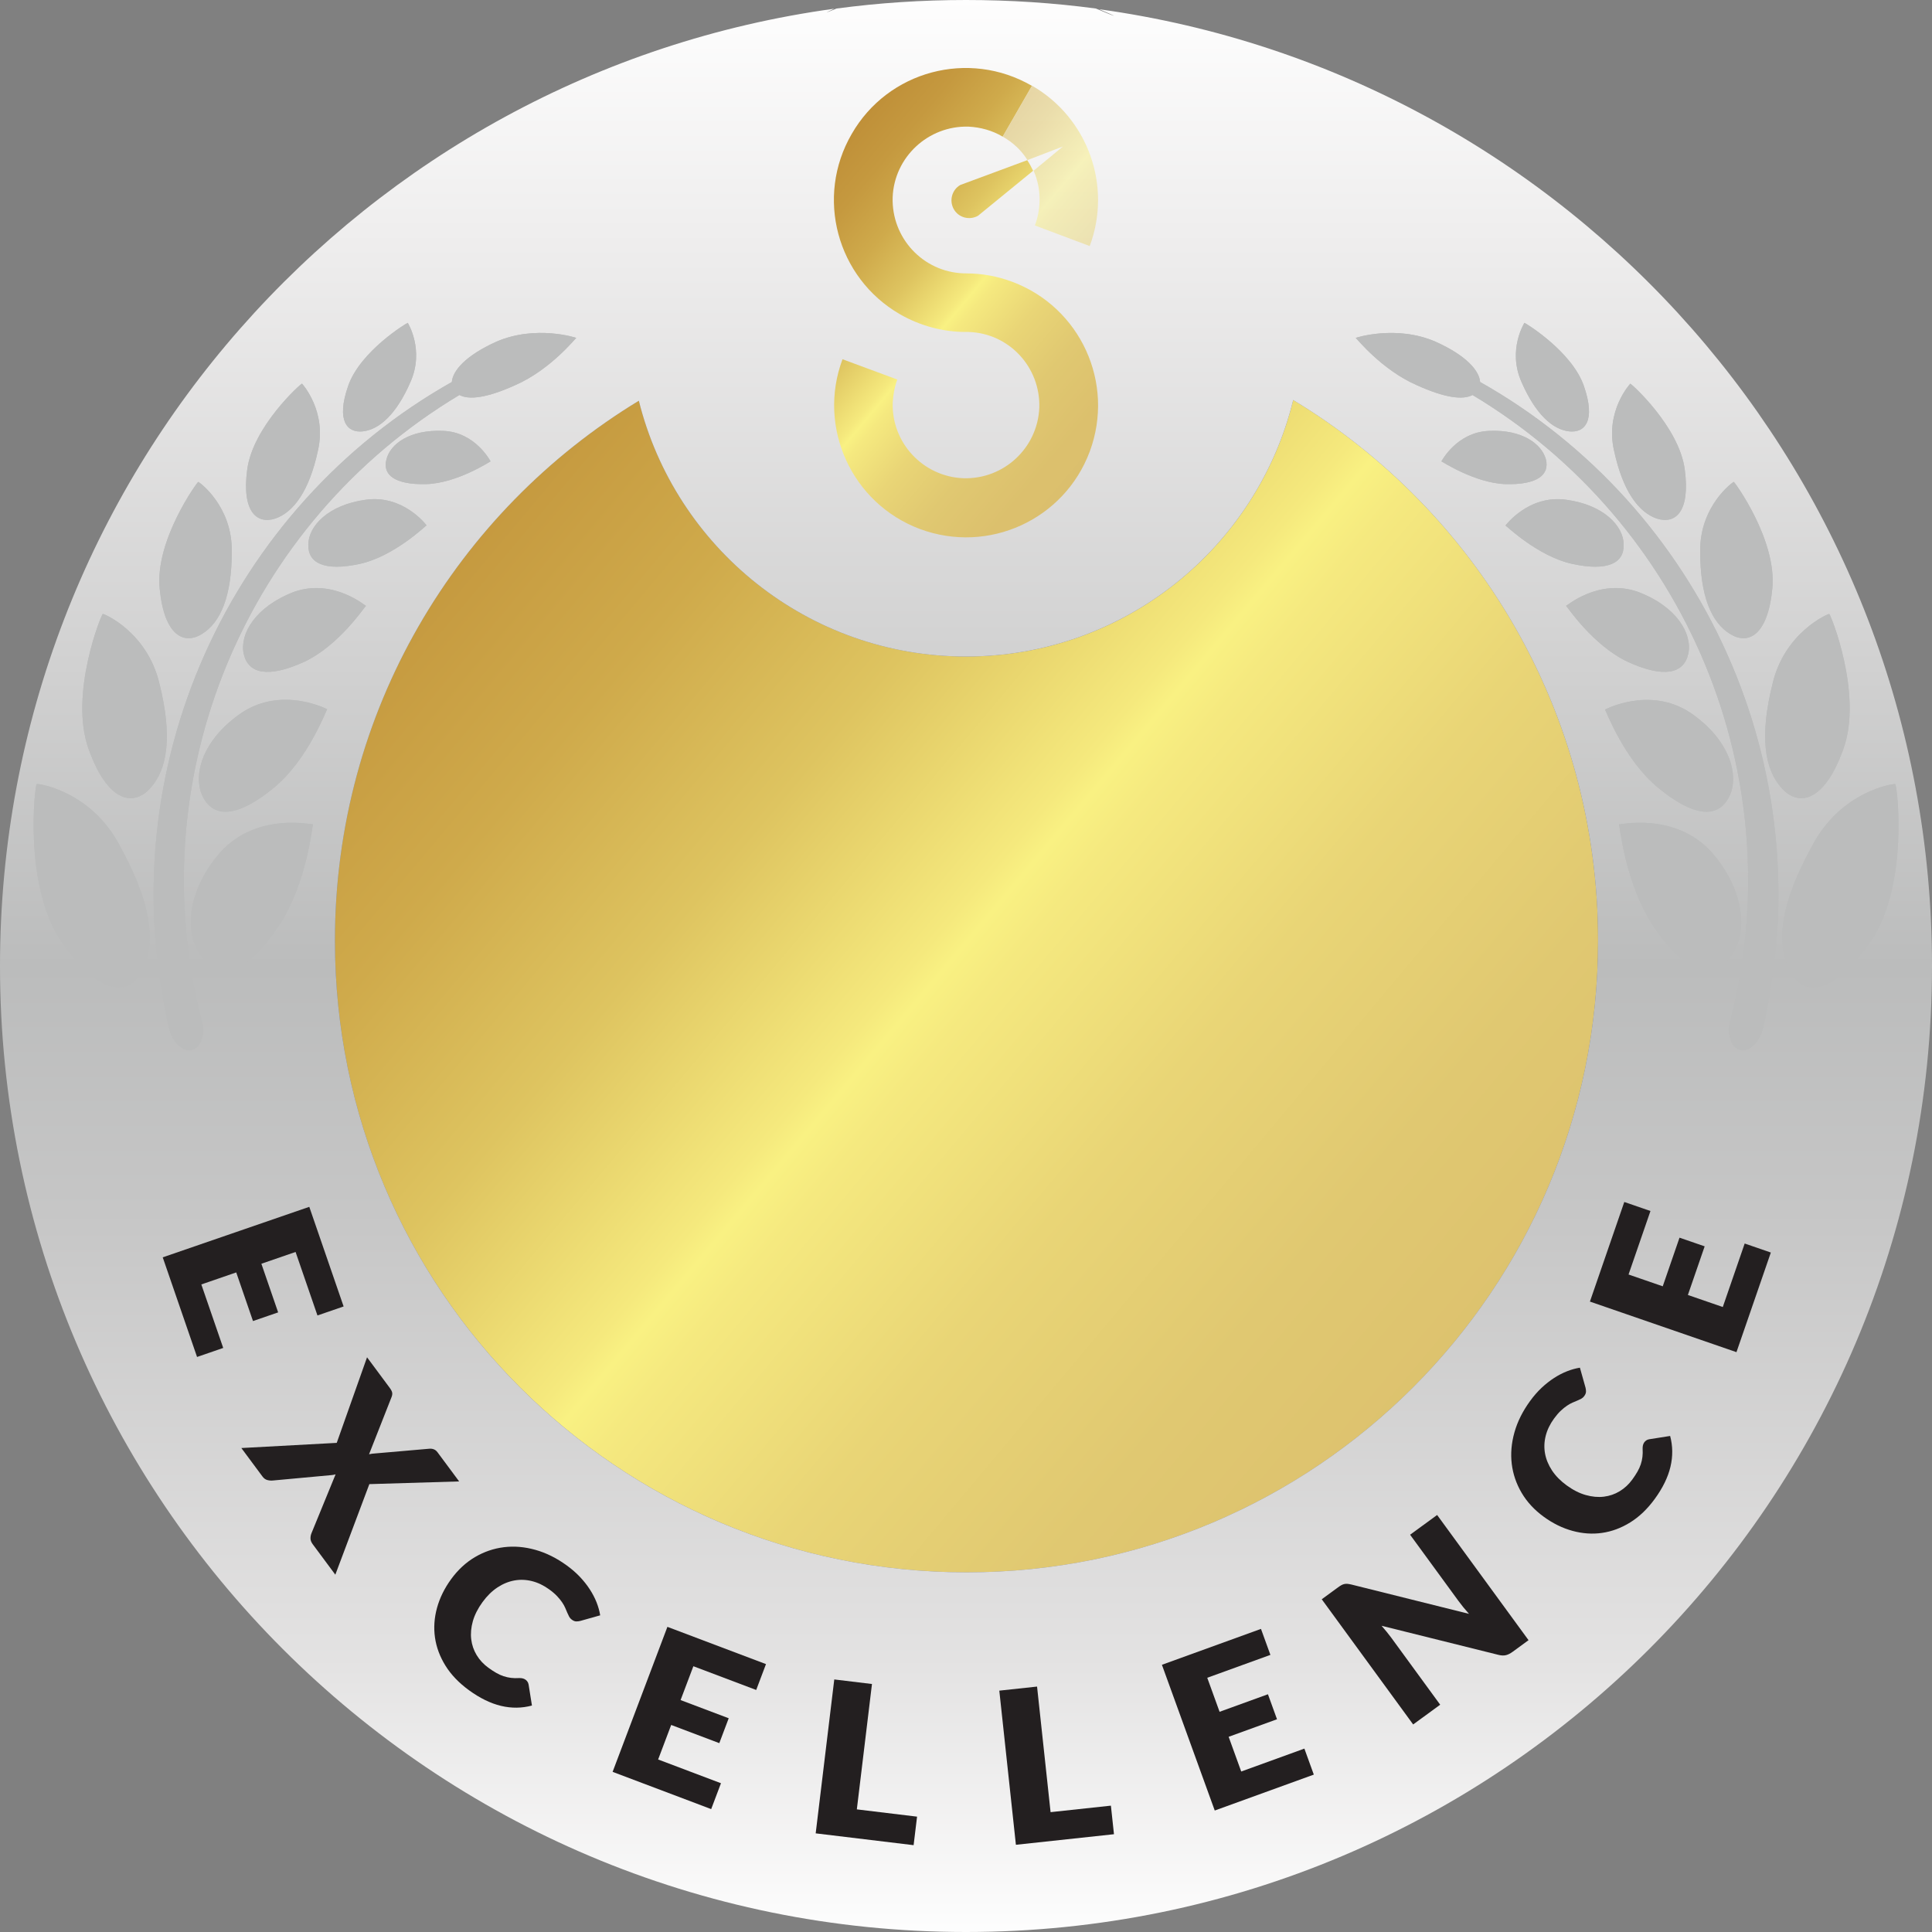 <?xml version="1.0" encoding="utf-8"?>
<!-- Generator: Adobe Illustrator 16.0.0, SVG Export Plug-In . SVG Version: 6.00 Build 0)  -->
<!DOCTYPE svg PUBLIC "-//W3C//DTD SVG 1.1//EN" "http://www.w3.org/Graphics/SVG/1.1/DTD/svg11.dtd">
<svg version="1.1" id="Calque_1" xmlns="http://www.w3.org/2000/svg" xmlns:xlink="http://www.w3.org/1999/xlink" x="0px" y="0px"
	 width="256px" height="256px" viewBox="0 0 256 256" enable-background="new 0 0 256 256" xml:space="preserve">
<rect x="0" y="0" width="256" height="256" fill="#808080" stroke="none"/>
<g>
	<g>
		
			<linearGradient id="SVGID_1_" gradientUnits="userSpaceOnUse" x1="66.206" y1="54.185" x2="277.55" y2="-123.153" gradientTransform="matrix(1 0 0 -1 -41.6 92.01)">
			<stop  offset="0" style="stop-color:#BD8C36"/>
			<stop  offset="0.087" style="stop-color:#BF8F38"/>
			<stop  offset="0.181" style="stop-color:#C5993F"/>
			<stop  offset="0.278" style="stop-color:#CFAA4B"/>
			<stop  offset="0.377" style="stop-color:#DEC460"/>
			<stop  offset="0.477" style="stop-color:#F5E97D"/>
			<stop  offset="0.49" style="stop-color:#F9F182"/>
			<stop  offset="0.512" style="stop-color:#F5E97F"/>
			<stop  offset="0.607" style="stop-color:#E9D576"/>
			<stop  offset="0.712" style="stop-color:#E0C871"/>
			<stop  offset="0.831" style="stop-color:#DCC06D"/>
			<stop  offset="1" style="stop-color:#DABE6C"/>
		</linearGradient>
		<path fill="url(#SVGID_1_)" d="M128.088,208.344c46.193,0,83.668-37.475,83.668-83.706c0-30.375-16.162-56.981-40.398-71.631
			c-4.764,19.5-22.375,33.987-43.356,33.987c-20.969,0-38.519-14.462-43.35-33.894c-24.144,14.656-40.269,41.188-40.269,71.538
			C44.381,170.869,81.856,208.344,128.088,208.344z"/>
		<g>
			<g>
				
					<linearGradient id="SVGID_2_" gradientUnits="userSpaceOnUse" x1="169.601" y1="-166.277" x2="169.601" y2="94.294" gradientTransform="matrix(1 0 0 -1 -41.6 92.01)">
					<stop  offset="0" style="stop-color:#FFFFFF"/>
					<stop  offset="0.148" style="stop-color:#E3E2E2"/>
					<stop  offset="0.375" style="stop-color:#C6C6C6"/>
					<stop  offset="0.5" style="stop-color:#BBBCBC"/>
					<stop  offset="0.646" style="stop-color:#D0D0D0"/>
					<stop  offset="0.874" style="stop-color:#EFEEEE"/>
					<stop  offset="1" style="stop-color:#FFFFFF"/>
				</linearGradient>
				<path fill="url(#SVGID_2_)" d="M0,128c0,70.712,57.281,128,128,128c70.712,0,128-57.288,128-128
					C256,63.275,208,9.837,145.656,1.225c2.806,1.187,2.476,1.15-0.443-0.094C139.594,0.381,133.844,0,128,0
					c-5.844,0-11.538,0.381-17.156,1.131c-1.575,0.637-1.737,0.712-0.313,0.025C48.119,9.712,0,63.231,0,128z M84.65,53.1
					c4.832,19.431,22.381,33.894,43.35,33.894c20.98,0,38.594-14.488,43.355-33.987c24.237,14.65,40.399,41.256,40.399,71.631
					c0,46.231-37.476,83.706-83.668,83.706c-46.231,0-83.707-37.475-83.707-83.706C44.381,94.288,60.506,67.756,84.65,53.1z"/>
			</g>
		</g>
		<path fill="none" d="M18.333,140.613c0,57.367,49.092,103.865,109.662,103.865c60.563,0,109.661-46.498,109.661-103.865"/>
		<g enable-background="new    ">
			<path fill="#231F20" d="M45.531,173.112l-3.466,1.194l-2.9-8.415l-4.531,1.562l2.221,6.445l-3.332,1.148l-2.221-6.445
				l-4.625,1.594l2.9,8.414l-3.466,1.195l-4.549-13.201l19.42-6.691L45.531,173.112z"/>
		</g>
		<g enable-background="new    ">
			<path fill="#231F20" d="M44.619,191.187l4.016-11.339l2.998,4.04c0.195,0.264,0.306,0.48,0.334,0.651
				c0.027,0.171,0.001,0.361-0.079,0.568l-2.987,7.591c0.128-0.033,0.256-0.058,0.385-0.072c0.129-0.016,0.267-0.028,0.412-0.038
				l7.19-0.625c0.464-0.036,0.824,0.117,1.078,0.46l2.874,3.873l-11.899,0.358l-4.509,11.999l-2.998-4.04
				c-0.194-0.263-0.292-0.521-0.293-0.774c0-0.252,0.047-0.488,0.142-0.707l3.185-7.774c-0.214,0.059-0.41,0.094-0.59,0.104
				l-7.756,0.715c-0.229,0.021-0.466-0.002-0.708-0.068s-0.453-0.22-0.63-0.459l-2.803-3.778L44.619,191.187z"/>
		</g>
		<g enable-background="new    ">
			<path fill="#231F20" d="M69.644,222.573c0.096,0.069,0.18,0.157,0.251,0.262c0.071,0.104,0.121,0.23,0.148,0.378l0.442,2.781
				c-1.343,0.359-2.707,0.375-4.094,0.045c-1.386-0.33-2.805-1.023-4.257-2.08c-1.332-0.971-2.368-2.054-3.11-3.251
				s-1.204-2.441-1.388-3.732c-0.184-1.29-0.094-2.597,0.269-3.921c0.363-1.322,0.986-2.592,1.872-3.808
				c0.902-1.238,1.955-2.213,3.16-2.923c1.205-0.709,2.483-1.146,3.839-1.311c1.354-0.166,2.743-0.049,4.171,0.352
				c1.427,0.4,2.818,1.094,4.174,2.081c0.657,0.479,1.237,0.985,1.739,1.52c0.501,0.533,0.934,1.081,1.298,1.644
				c0.364,0.562,0.66,1.132,0.89,1.711c0.228,0.579,0.388,1.152,0.479,1.719l-2.642,0.744c-0.166,0.042-0.341,0.063-0.524,0.063
				s-0.384-0.078-0.6-0.236c-0.145-0.105-0.259-0.234-0.344-0.39c-0.083-0.153-0.166-0.327-0.247-0.521
				c-0.081-0.192-0.171-0.402-0.268-0.631c-0.098-0.229-0.233-0.473-0.406-0.731c-0.173-0.26-0.396-0.536-0.668-0.827
				c-0.272-0.291-0.621-0.592-1.047-0.901c-0.738-0.538-1.501-0.904-2.291-1.102c-0.79-0.198-1.571-0.226-2.342-0.085
				c-0.772,0.143-1.519,0.449-2.239,0.925c-0.72,0.476-1.376,1.12-1.968,1.933c-0.62,0.851-1.048,1.695-1.286,2.534
				c-0.236,0.839-0.309,1.639-0.217,2.397c0.093,0.759,0.333,1.46,0.723,2.104c0.39,0.645,0.906,1.2,1.548,1.668
				c0.368,0.269,0.717,0.497,1.047,0.685s0.656,0.336,0.977,0.441c0.321,0.105,0.649,0.179,0.982,0.219
				c0.334,0.039,0.693,0.048,1.077,0.025c0.152-0.006,0.302,0.008,0.45,0.039C69.389,222.426,69.523,222.486,69.644,222.573z"/>
		</g>
		<g enable-background="new    ">
			<path fill="#231F20" d="M101.497,220.502l-1.296,3.428l-8.326-3.146l-1.694,4.484l6.377,2.41l-1.246,3.297l-6.377-2.41
				l-1.729,4.576l8.326,3.146l-1.296,3.429l-13.062-4.936l7.261-19.213L101.497,220.502z"/>
		</g>
		<g enable-background="new    ">
			<path fill="#231F20" d="M113.535,239.751l7.98,0.964l-0.457,3.779l-12.976-1.566l2.463-20.393l4.995,0.603L113.535,239.751z"/>
		</g>
		<g enable-background="new    ">
			<path fill="#231F20" d="M139.207,240.119l7.992-0.861l0.408,3.785l-12.995,1.4l-2.199-20.424l5.002-0.539L139.207,240.119z"/>
		</g>
		<g enable-background="new    ">
			<path fill="#231F20" d="M167.086,215.836l1.249,3.445l-8.368,3.033l1.634,4.508l6.408-2.324l1.201,3.313l-6.408,2.324l1.667,4.6
				l8.368-3.035l1.249,3.445l-13.126,4.76l-7.001-19.31L167.086,215.836z"/>
		</g>
		<g enable-background="new    ">
			<path fill="#231F20" d="M177.738,210.043c0.131-0.072,0.261-0.123,0.387-0.15c0.127-0.029,0.262-0.038,0.405-0.026
				s0.319,0.041,0.524,0.088l15.594,3.888c-0.264-0.295-0.514-0.588-0.75-0.875c-0.234-0.289-0.449-0.564-0.643-0.832l-6.41-8.777
				l3.582-2.615l12.113,16.588l-2.115,1.545c-0.313,0.229-0.609,0.376-0.893,0.443c-0.283,0.066-0.613,0.053-0.99-0.045
				l-15.477-3.852c0.235,0.271,0.462,0.539,0.68,0.805c0.219,0.266,0.418,0.52,0.594,0.762l6.494,8.893l-3.582,2.616l-12.113-16.589
				l2.139-1.563C177.453,210.217,177.607,210.115,177.738,210.043z"/>
		</g>
		<g enable-background="new    ">
			<path fill="#231F20" d="M217.878,191.11c0.07-0.097,0.157-0.18,0.261-0.251c0.105-0.071,0.231-0.121,0.379-0.148l2.783-0.439
				c0.357,1.342,0.371,2.706,0.041,4.092c-0.33,1.387-1.023,2.807-2.082,4.258c-0.971,1.33-2.055,2.367-3.252,3.108
				c-1.197,0.742-2.441,1.204-3.732,1.387c-1.291,0.184-2.598,0.093-3.921-0.271c-1.323-0.362-2.592-0.986-3.808-1.873
				c-1.238-0.902-2.211-1.955-2.921-3.16s-1.146-2.484-1.311-3.838c-0.165-1.354-0.046-2.745,0.354-4.172
				c0.4-1.428,1.096-2.818,2.084-4.174c0.479-0.657,0.984-1.236,1.518-1.738c0.535-0.5,1.083-0.934,1.646-1.297
				c0.561-0.364,1.131-0.66,1.711-0.889c0.579-0.229,1.152-0.389,1.718-0.479l0.743,2.642c0.043,0.166,0.064,0.341,0.063,0.525
				c-0.001,0.184-0.079,0.383-0.237,0.6c-0.105,0.145-0.235,0.26-0.389,0.344c-0.154,0.084-0.328,0.166-0.521,0.246
				c-0.191,0.081-0.403,0.17-0.631,0.268c-0.229,0.098-0.473,0.233-0.732,0.406c-0.259,0.173-0.535,0.396-0.827,0.668
				s-0.591,0.621-0.901,1.046c-0.537,0.738-0.906,1.501-1.103,2.291c-0.198,0.79-0.227,1.569-0.086,2.342
				c0.142,0.772,0.45,1.519,0.923,2.239c0.476,0.721,1.12,1.377,1.933,1.97c0.851,0.62,1.695,1.049,2.534,1.286
				c0.84,0.236,1.639,0.31,2.397,0.219c0.759-0.092,1.46-0.332,2.104-0.723c0.645-0.39,1.201-0.904,1.669-1.547
				c0.269-0.368,0.497-0.718,0.686-1.047c0.187-0.33,0.335-0.656,0.442-0.978c0.105-0.321,0.178-0.648,0.218-0.982
				c0.04-0.333,0.048-0.692,0.025-1.077c-0.005-0.151,0.009-0.301,0.04-0.449C217.73,191.365,217.791,191.23,217.878,191.11z"/>
		</g>
		<g enable-background="new    ">
			<path fill="#231F20" d="M215.227,159.269l3.467,1.195l-2.904,8.415l4.531,1.563l2.223-6.444l3.332,1.149l-2.223,6.444
				l4.625,1.596l2.902-8.414l3.465,1.195l-4.555,13.199l-19.417-6.701L215.227,159.269z"/>
		</g>
		<g>
			<g>
				<g>
					<path id="SVGID_3_" fill="#BBBCBC" d="M29.131,113c-4.85,5.663-4.613,11.587-2.043,14.219c2.568,2.781,6.006,1.281,9.818-4.475
						c3.813-5.706,4.462-13.462,4.575-13.519C41.506,109.344,34.031,107.494,29.131,113L29.131,113z"/>
				</g>
				<g>
					<defs>
						<path id="SVGID_4_" d="M29.131,113c-4.85,5.663-4.613,11.587-2.043,14.219c2.568,2.781,6.006,1.281,9.818-4.475
							c3.813-5.706,4.462-13.462,4.575-13.519C41.506,109.344,34.031,107.494,29.131,113L29.131,113z"/>
					</defs>
					<clipPath id="SVGID_6_">
						<use xlink:href="#SVGID_4_"  overflow="visible"/>
					</clipPath>
					<path clip-path="url(#SVGID_6_)" fill="#BBBCBC" d="M32.606,141.594l-30.875-7.132c0,0-1.975-37.812,9.375-59.443
						C17.488,62.869,46.75,41.5,46.75,41.5l33.781-0.1c0,0-23.813,38.356-28.288,47.631
						C45.356,103.375,32.606,141.594,32.606,141.594z"/>
				</g>
			</g>
			<g>
				<g>
					<path id="SVGID_5_" fill="#BBBCBC" d="M43.356,93.981c0,0-5.875-3.088-11.262,0.412c-5.369,3.625-6.612,8.45-5.2,11.213
						c1.481,2.9,4.713,2.637,9.375-1.206C40.869,100.631,43.244,94.006,43.356,93.981L43.356,93.981z"/>
				</g>
				<g>
					<defs>
						<path id="SVGID_8_" d="M43.356,93.981c0,0-5.875-3.088-11.262,0.412c-5.369,3.625-6.612,8.45-5.2,11.213
							c1.481,2.9,4.713,2.637,9.375-1.206C40.869,100.631,43.244,94.006,43.356,93.981L43.356,93.981z"/>
					</defs>
					<clipPath id="SVGID_10_">
						<use xlink:href="#SVGID_8_"  overflow="visible"/>
					</clipPath>
					<path clip-path="url(#SVGID_10_)" fill="#BBBCBC" d="M32.606,141.594l-30.875-7.132c0,0-1.975-37.812,9.375-59.443
						C17.488,62.869,46.75,41.5,46.75,41.5l33.781-0.1c0,0-23.813,38.356-28.288,47.631
						C45.356,103.375,32.606,141.594,32.606,141.594z"/>
				</g>
			</g>
			<g>
				<g>
					<path id="SVGID_7_" fill="#BBBCBC" d="M40.269,87.719c4.7-2.188,8.125-7.438,8.226-7.443c-0.006,0.093-4.263-3.669-9.488-1.869
						c-5.169,1.962-7.25,5.575-6.725,8.193C32.856,89.281,35.519,89.875,40.269,87.719L40.269,87.719z"/>
				</g>
				<g>
					<defs>
						<path id="SVGID_12_" d="M40.269,87.719c4.7-2.188,8.125-7.438,8.226-7.443c-0.006,0.093-4.263-3.669-9.488-1.869
							c-5.169,1.962-7.25,5.575-6.725,8.193C32.856,89.281,35.519,89.875,40.269,87.719L40.269,87.719z"/>
					</defs>
					<clipPath id="SVGID_14_">
						<use xlink:href="#SVGID_12_"  overflow="visible"/>
					</clipPath>
					<path clip-path="url(#SVGID_14_)" fill="#BBBCBC" d="M32.606,141.594l-30.875-7.132c0,0-1.975-37.812,9.375-59.443
						C17.488,62.869,46.75,41.5,46.75,41.5l33.781-0.1c0,0-23.813,38.356-28.288,47.631
						C45.356,103.375,32.606,141.594,32.606,141.594z"/>
				</g>
			</g>
			<g>
				<g>
					<path id="SVGID_9_" fill="#BBBCBC" d="M40.856,72.125c-0.1,2.5,2.138,3.606,6.794,2.6c4.606-1,8.825-5.131,8.869-5.119
						c0,0-3.05-4.087-8.05-3.387C43.462,66.9,40.894,69.719,40.856,72.125L40.856,72.125z"/>
				</g>
				<g>
					<defs>
						<path id="SVGID_16_" d="M40.856,72.125c-0.1,2.5,2.138,3.606,6.794,2.6c4.606-1,8.825-5.131,8.869-5.119
							c0,0-3.05-4.087-8.05-3.387C43.462,66.9,40.894,69.719,40.856,72.125L40.856,72.125z"/>
					</defs>
					<clipPath id="SVGID_18_">
						<use xlink:href="#SVGID_16_"  overflow="visible"/>
					</clipPath>
					<path clip-path="url(#SVGID_18_)" fill="#BBBCBC" d="M32.606,141.594l-30.875-7.132c0,0-1.975-37.812,9.375-59.443
						C17.488,62.869,46.75,41.5,46.75,41.5l33.781-0.1c0,0-23.813,38.356-28.288,47.631
						C45.356,103.375,32.606,141.594,32.606,141.594z"/>
				</g>
			</g>
			<g>
				<g>
					<path id="SVGID_11_" fill="#BBBCBC" d="M51.213,60.856c-0.569,2.05,1.075,3.4,5.269,3.293c4.106-0.119,8.487-3.025,8.525-3.019
						c-0.013,0.025-1.975-3.875-6.294-4.038C54.281,56.906,51.712,58.837,51.213,60.856L51.213,60.856z"/>
				</g>
				<g>
					<defs>
						<path id="SVGID_20_" d="M51.213,60.856c-0.569,2.05,1.075,3.4,5.269,3.293c4.106-0.119,8.487-3.025,8.525-3.019
							c-0.013,0.025-1.975-3.875-6.294-4.038C54.281,56.906,51.712,58.837,51.213,60.856L51.213,60.856z"/>
					</defs>
					<clipPath id="SVGID_22_">
						<use xlink:href="#SVGID_20_"  overflow="visible"/>
					</clipPath>
					<path clip-path="url(#SVGID_22_)" fill="#BBBCBC" d="M32.606,141.594l-30.875-7.132c0,0-1.975-37.812,9.375-59.443
						C17.488,62.869,46.75,41.5,46.75,41.5l33.781-0.1c0,0-23.813,38.356-28.288,47.631
						C45.356,103.375,32.606,141.594,32.606,141.594z"/>
				</g>
			</g>
			<g>
				<g>
					<path id="SVGID_13_" fill="#BBBCBC" d="M4.869,103.894c-0.213-0.144-1.906,13.7,3.488,21.226
						c5.237,7.362,9.143,6.725,10.675,3.156c1.694-3.675,0.856-8.907-3.125-16.144C12.106,104.781,4.969,103.788,4.869,103.894
						L4.869,103.894z"/>
				</g>
				<g>
					<defs>
						<path id="SVGID_24_" d="M4.869,103.894c-0.213-0.144-1.906,13.7,3.488,21.226c5.237,7.362,9.143,6.725,10.675,3.156
							c1.694-3.675,0.856-8.907-3.125-16.144C12.106,104.781,4.969,103.788,4.869,103.894L4.869,103.894z"/>
					</defs>
					<clipPath id="SVGID_26_">
						<use xlink:href="#SVGID_24_"  overflow="visible"/>
					</clipPath>
					<path clip-path="url(#SVGID_26_)" fill="#BBBCBC" d="M32.606,141.594l-30.875-7.132c0,0-1.975-37.812,9.375-59.443
						C17.488,62.869,46.75,41.5,46.75,41.5l33.781-0.1c0,0-23.813,38.356-28.288,47.631
						C45.356,103.375,32.606,141.594,32.606,141.594z"/>
				</g>
			</g>
			<g>
				<g>
					<path id="SVGID_15_" fill="#BBBCBC" d="M21.131,90.606c-1.612-6.888-7.418-9.332-7.512-9.25
						c-0.112-0.138-4.513,10.631-1.875,17.9c2.538,7.119,5.969,7.619,8.15,5.206C22.231,101.906,22.844,97.475,21.131,90.606
						L21.131,90.606z"/>
				</g>
				<g>
					<defs>
						<path id="SVGID_28_" d="M21.131,90.606c-1.612-6.888-7.418-9.332-7.512-9.25c-0.112-0.138-4.513,10.631-1.875,17.9
							c2.538,7.119,5.969,7.619,8.15,5.206C22.231,101.906,22.844,97.475,21.131,90.606L21.131,90.606z"/>
					</defs>
					<clipPath id="SVGID_30_">
						<use xlink:href="#SVGID_28_"  overflow="visible"/>
					</clipPath>
					<path clip-path="url(#SVGID_30_)" fill="#BBBCBC" d="M32.606,141.594l-30.875-7.132c0,0-1.975-37.812,9.375-59.443
						C17.488,62.869,46.75,41.5,46.75,41.5l33.781-0.1c0,0-23.813,38.356-28.288,47.631
						C45.356,103.375,32.606,141.594,32.606,141.594z"/>
				</g>
			</g>
			<g>
				<g>
					<path id="SVGID_17_" fill="#BBBCBC" d="M26.756,84.006C29.225,82.5,30.731,78.981,30.712,73
						c0.044-6.012-4.356-9.156-4.443-9.144c-0.038-0.106-5.738,7.675-5.113,14.119C21.756,84.25,24.381,85.481,26.756,84.006
						L26.756,84.006z"/>
				</g>
				<g>
					<defs>
						<path id="SVGID_32_" d="M26.756,84.006C29.225,82.5,30.731,78.981,30.712,73c0.044-6.012-4.356-9.156-4.443-9.144
							c-0.038-0.106-5.738,7.675-5.113,14.119C21.756,84.25,24.381,85.481,26.756,84.006L26.756,84.006z"/>
					</defs>
					<clipPath id="SVGID_34_">
						<use xlink:href="#SVGID_32_"  overflow="visible"/>
					</clipPath>
					<path clip-path="url(#SVGID_34_)" fill="#BBBCBC" d="M32.606,141.594l-30.875-7.132c0,0-1.975-37.812,9.375-59.443
						C17.488,62.869,46.75,41.5,46.75,41.5l33.781-0.1c0,0-23.813,38.356-28.288,47.631
						C45.356,103.375,32.606,141.594,32.606,141.594z"/>
				</g>
			</g>
			<g>
				<g>
					<path id="SVGID_19_" fill="#BBBCBC" d="M36.469,68.712c2.438-0.837,4.512-3.681,5.65-8.969c1.237-5.281-2.1-8.906-2.1-8.906
						c-0.057-0.106-6.525,5.663-7.263,11.407C32.006,67.875,34.088,69.494,36.469,68.712L36.469,68.712z"/>
				</g>
				<g>
					<defs>
						<path id="SVGID_36_" d="M36.469,68.712c2.438-0.837,4.512-3.681,5.65-8.969c1.237-5.281-2.1-8.906-2.1-8.906
							c-0.057-0.106-6.525,5.663-7.263,11.407C32.006,67.875,34.088,69.494,36.469,68.712L36.469,68.712z"/>
					</defs>
					<clipPath id="SVGID_38_">
						<use xlink:href="#SVGID_36_"  overflow="visible"/>
					</clipPath>
					<path clip-path="url(#SVGID_38_)" fill="#BBBCBC" d="M32.606,141.594l-30.875-7.132c0,0-1.975-37.812,9.375-59.443
						C17.488,62.869,46.75,41.5,46.75,41.5l33.781-0.1c0,0-23.813,38.356-28.288,47.631
						C45.356,103.375,32.606,141.594,32.606,141.594z"/>
				</g>
			</g>
			<g>
				<g>
					<path id="SVGID_21_" fill="#BBBCBC" d="M59.869,50.619c-29.337,16.531-45.488,51.125-37.475,85.637
						c0.462,1.889,1.863,3.207,3.075,2.863c1.163-0.346,1.744-2.02,1.3-3.831l-0.025-0.075
						c-8.375-32.332,5.919-65.994,34.131-82.875c1.269,0.681,3.637,0.399,7.406-1.307c4.688-2.05,8-6.25,8.075-6.256
						c0.038-0.006-5.35-1.775-10.594,0.506C61.656,47.131,59.994,49.131,59.869,50.619L59.869,50.619z"/>
				</g>
				<g>
					<defs>
						<path id="SVGID_40_" d="M59.869,50.619c-29.337,16.531-45.488,51.125-37.475,85.637c0.462,1.889,1.863,3.207,3.075,2.863
							c1.163-0.346,1.744-2.02,1.3-3.831l-0.025-0.075c-8.375-32.332,5.919-65.994,34.131-82.875
							c1.269,0.681,3.637,0.399,7.406-1.307c4.688-2.05,8-6.25,8.075-6.256c0.038-0.006-5.35-1.775-10.594,0.506
							C61.656,47.131,59.994,49.131,59.869,50.619L59.869,50.619z"/>
					</defs>
					<clipPath id="SVGID_42_">
						<use xlink:href="#SVGID_40_"  overflow="visible"/>
					</clipPath>
					<path clip-path="url(#SVGID_42_)" fill="#BBBCBC" d="M32.606,141.594l-30.875-7.132c0,0-1.975-37.812,9.375-59.443
						C17.488,62.869,46.75,41.5,46.75,41.5l33.781-0.1c0,0-23.813,38.356-28.288,47.631
						C45.356,103.375,32.606,141.594,32.606,141.594z"/>
				</g>
			</g>
			<g>
				<g>
					<path id="SVGID_23_" fill="#BBBCBC" d="M48.106,57.156c2.175-0.256,4.425-2.275,6.281-6.538
						c1.888-4.263-0.356-7.837-0.356-7.837c-0.038-0.043-6.3,3.725-7.9,8.362C44.538,55.719,45.969,57.406,48.106,57.156
						L48.106,57.156z"/>
				</g>
				<g>
					<defs>
						<path id="SVGID_44_" d="M48.106,57.156c2.175-0.256,4.425-2.275,6.281-6.538c1.888-4.263-0.356-7.837-0.356-7.837
							c-0.038-0.043-6.3,3.725-7.9,8.362C44.538,55.719,45.969,57.406,48.106,57.156L48.106,57.156z"/>
					</defs>
					<clipPath id="SVGID_46_">
						<use xlink:href="#SVGID_44_"  overflow="visible"/>
					</clipPath>
					<path clip-path="url(#SVGID_46_)" fill="#BBBCBC" d="M32.606,141.594l-30.875-7.132c0,0-1.975-37.812,9.375-59.443
						C17.488,62.869,46.75,41.5,46.75,41.5l33.781-0.1c0,0-23.813,38.356-28.288,47.631
						C45.356,103.375,32.606,141.594,32.606,141.594z"/>
				</g>
			</g>
		</g>
		<g>
			<g>
				<g>
					<path id="SVGID_25_" fill="#BBBCBC" d="M226.868,113c-4.899-5.506-12.375-3.656-12.351-3.775
						c0.113,0.057,0.764,7.813,4.575,13.519c3.813,5.756,7.244,7.256,9.869,4.475C231.48,124.587,231.719,118.663,226.868,113
						L226.868,113z"/>
				</g>
				<g>
					<defs>
						<path id="SVGID_47_" d="M226.868,113c-4.899-5.506-12.375-3.656-12.351-3.775c0.113,0.057,0.764,7.813,4.575,13.519
							c3.813,5.756,7.244,7.256,9.869,4.475C231.48,124.587,231.719,118.663,226.868,113L226.868,113z"/>
					</defs>
					<clipPath id="SVGID_48_">
						<use xlink:href="#SVGID_47_"  overflow="visible"/>
					</clipPath>
					<path clip-path="url(#SVGID_48_)" fill="#BBBCBC" d="M223.395,141.594l30.875-7.132c0,0,1.976-37.812-9.381-59.443
						C238.507,62.869,209.25,41.5,209.25,41.5l-33.781-0.1c0,0,23.813,38.356,28.288,47.631
						C210.645,103.375,223.395,141.594,223.395,141.594z"/>
				</g>
			</g>
			<g>
				<g>
					<path id="SVGID_27_" fill="#BBBCBC" d="M212.645,93.981c0.111,0.025,2.486,6.65,7.088,10.419
						c4.662,3.843,7.888,4.106,9.373,1.206c1.414-2.763,0.176-7.588-5.199-11.213c-5.387-3.5-11.262-0.356-11.262-0.356V93.981
						L212.645,93.981z"/>
				</g>
				<g>
					<defs>
						<path id="SVGID_49_" d="M212.645,93.981c0.111,0.025,2.486,6.65,7.088,10.419c4.662,3.843,7.888,4.106,9.373,1.206
							c1.414-2.763,0.176-7.588-5.199-11.213c-5.387-3.5-11.262-0.356-11.262-0.356V93.981L212.645,93.981z"/>
					</defs>
					<clipPath id="SVGID_50_">
						<use xlink:href="#SVGID_49_"  overflow="visible"/>
					</clipPath>
					<path clip-path="url(#SVGID_50_)" fill="#BBBCBC" d="M223.395,141.594l30.875-7.132c0,0,1.976-37.812-9.381-59.443
						C238.507,62.869,209.25,41.5,209.25,41.5l-33.781-0.1c0,0,23.813,38.356,28.288,47.631
						C210.645,103.375,223.395,141.594,223.395,141.594z"/>
				</g>
			</g>
			<g>
				<g>
					<path id="SVGID_29_" fill="#BBBCBC" d="M215.73,87.719c4.75,2.156,7.412,1.563,7.987-1.119
						c0.525-2.619-1.506-6.231-6.725-8.193c-5.226-1.8-9.481,1.962-9.488,1.869C207.605,80.281,211.031,85.531,215.73,87.719
						L215.73,87.719z"/>
				</g>
				<g>
					<defs>
						<path id="SVGID_51_" d="M215.73,87.719c4.75,2.156,7.412,1.563,7.987-1.119c0.525-2.619-1.506-6.231-6.725-8.193
							c-5.226-1.8-9.481,1.962-9.488,1.869C207.605,80.281,211.031,85.531,215.73,87.719L215.73,87.719z"/>
					</defs>
					<clipPath id="SVGID_52_">
						<use xlink:href="#SVGID_51_"  overflow="visible"/>
					</clipPath>
					<path clip-path="url(#SVGID_52_)" fill="#BBBCBC" d="M223.395,141.594l30.875-7.132c0,0,1.976-37.812-9.381-59.443
						C238.507,62.869,209.25,41.5,209.25,41.5l-33.781-0.1c0,0,23.813,38.356,28.288,47.631
						C210.645,103.375,223.395,141.594,223.395,141.594z"/>
				</g>
			</g>
			<g>
				<g>
					<path id="SVGID_31_" fill="#BBBCBC" d="M215.145,72.125c-0.037-2.406-2.606-5.225-7.612-5.906c-5-0.7-8.05,3.419-8.05,3.419
						c0.043-0.044,4.263,4.087,8.869,5.087C213.007,75.731,215.244,74.625,215.145,72.125L215.145,72.125z"/>
				</g>
				<g>
					<defs>
						<path id="SVGID_53_" d="M215.145,72.125c-0.037-2.406-2.606-5.225-7.612-5.906c-5-0.7-8.05,3.419-8.05,3.419
							c0.043-0.044,4.263,4.087,8.869,5.087C213.007,75.731,215.244,74.625,215.145,72.125L215.145,72.125z"/>
					</defs>
					<clipPath id="SVGID_54_">
						<use xlink:href="#SVGID_53_"  overflow="visible"/>
					</clipPath>
					<path clip-path="url(#SVGID_54_)" fill="#BBBCBC" d="M223.395,141.594l30.875-7.132c0,0,1.976-37.812-9.381-59.443
						C238.507,62.869,209.25,41.5,209.25,41.5l-33.781-0.1c0,0,23.813,38.356,28.288,47.631
						C210.645,103.375,223.395,141.594,223.395,141.594z"/>
				</g>
			</g>
			<g>
				<g>
					<path id="SVGID_33_" fill="#BBBCBC" d="M204.838,60.856c-0.55-2.019-3.119-3.95-7.501-3.763
						c-4.368,0.163-6.331,4.063-6.344,4.038c0.038-0.006,4.469,2.9,8.524,3.019C203.713,64.256,205.352,62.906,204.838,60.856
						L204.838,60.856z"/>
				</g>
				<g>
					<defs>
						<path id="SVGID_55_" d="M204.838,60.856c-0.55-2.019-3.119-3.95-7.501-3.763c-4.368,0.163-6.331,4.063-6.344,4.038
							c0.038-0.006,4.469,2.9,8.524,3.019C203.713,64.256,205.352,62.906,204.838,60.856L204.838,60.856z"/>
					</defs>
					<clipPath id="SVGID_56_">
						<use xlink:href="#SVGID_55_"  overflow="visible"/>
					</clipPath>
					<path clip-path="url(#SVGID_56_)" fill="#BBBCBC" d="M223.395,141.594l30.875-7.132c0,0,1.976-37.812-9.381-59.443
						C238.507,62.869,209.25,41.5,209.25,41.5l-33.781-0.1c0,0,23.813,38.356,28.288,47.631
						C210.645,103.375,223.395,141.594,223.395,141.594z"/>
				</g>
			</g>
			<g>
				<g>
					<path id="SVGID_35_" fill="#BBBCBC" d="M251.125,103.894c-0.094-0.106-7.23,0.888-11.031,8.238
						c-3.986,7.237-4.824,12.469-3.125,16.144c1.525,3.568,5.438,4.207,10.662-3.156
						C253.094,117.594,251.344,103.75,251.125,103.894L251.125,103.894z"/>
				</g>
				<g>
					<defs>
						<path id="SVGID_57_" d="M251.125,103.894c-0.094-0.106-7.23,0.888-11.031,8.238c-3.986,7.237-4.824,12.469-3.125,16.144
							c1.525,3.568,5.438,4.207,10.662-3.156C253.094,117.594,251.344,103.75,251.125,103.894L251.125,103.894z"/>
					</defs>
					<clipPath id="SVGID_58_">
						<use xlink:href="#SVGID_57_"  overflow="visible"/>
					</clipPath>
					<path clip-path="url(#SVGID_58_)" fill="#BBBCBC" d="M223.395,141.594l30.875-7.132c0,0,1.976-37.812-9.381-59.443
						C238.507,62.869,209.25,41.5,209.25,41.5l-33.781-0.1c0,0,23.813,38.356,28.288,47.631
						C210.645,103.375,223.395,141.594,223.395,141.594z"/>
				</g>
			</g>
			<g>
				<g>
					<path id="SVGID_37_" fill="#BBBCBC" d="M234.869,90.606c-1.713,6.869-1.102,11.3,1.236,13.856
						c2.176,2.413,5.605,1.913,8.145-5.206c2.645-7.269-1.756-18.038-1.869-17.9C242.337,81.275,236.475,83.719,234.869,90.606
						L234.869,90.606z"/>
				</g>
				<g>
					<defs>
						<path id="SVGID_59_" d="M234.869,90.606c-1.713,6.869-1.102,11.3,1.236,13.856c2.176,2.413,5.605,1.913,8.145-5.206
							c2.645-7.269-1.756-18.038-1.869-17.9C242.337,81.275,236.475,83.719,234.869,90.606L234.869,90.606z"/>
					</defs>
					<clipPath id="SVGID_60_">
						<use xlink:href="#SVGID_59_"  overflow="visible"/>
					</clipPath>
					<path clip-path="url(#SVGID_60_)" fill="#BBBCBC" d="M223.395,141.594l30.875-7.132c0,0,1.976-37.812-9.381-59.443
						C238.507,62.869,209.25,41.5,209.25,41.5l-33.781-0.1c0,0,23.813,38.356,28.288,47.631
						C210.645,103.375,223.395,141.594,223.395,141.594z"/>
				</g>
			</g>
			<g>
				<g>
					<path id="SVGID_39_" fill="#BBBCBC" d="M229.25,84.006c2.368,1.475,4.993,0.244,5.594-6.031
						c0.625-6.444-5.074-14.225-5.113-14.119c-0.086-0.012-4.486,3.132-4.449,9.144C225.27,78.981,226.775,82.5,229.25,84.006
						L229.25,84.006z"/>
				</g>
				<g>
					<defs>
						<path id="SVGID_61_" d="M229.25,84.006c2.368,1.475,4.993,0.244,5.594-6.031c0.625-6.444-5.074-14.225-5.113-14.119
							c-0.086-0.012-4.486,3.132-4.449,9.144C225.27,78.981,226.775,82.5,229.25,84.006L229.25,84.006z"/>
					</defs>
					<clipPath id="SVGID_62_">
						<use xlink:href="#SVGID_61_"  overflow="visible"/>
					</clipPath>
					<path clip-path="url(#SVGID_62_)" fill="#BBBCBC" d="M223.395,141.594l30.875-7.132c0,0,1.976-37.812-9.381-59.443
						C238.507,62.869,209.25,41.5,209.25,41.5l-33.781-0.1c0,0,23.813,38.356,28.288,47.631
						C210.645,103.375,223.395,141.594,223.395,141.594z"/>
				</g>
			</g>
			<g>
				<g>
					<path id="SVGID_41_" fill="#BBBCBC" d="M219.531,68.712c2.432,0.781,4.455-0.837,3.712-6.468
						c-0.737-5.744-7.206-11.513-7.224-11.4c0,0-3.377,3.619-2.14,8.9C215.02,65.031,217.093,67.875,219.531,68.712L219.531,68.712z
						"/>
				</g>
				<g>
					<defs>
						<path id="SVGID_63_" d="M219.531,68.712c2.432,0.781,4.455-0.837,3.712-6.468c-0.737-5.744-7.206-11.513-7.224-11.4
							c0,0-3.377,3.619-2.14,8.9C215.02,65.031,217.093,67.875,219.531,68.712L219.531,68.712z"/>
					</defs>
					<clipPath id="SVGID_64_">
						<use xlink:href="#SVGID_63_"  overflow="visible"/>
					</clipPath>
					<path clip-path="url(#SVGID_64_)" fill="#BBBCBC" d="M223.395,141.594l30.875-7.132c0,0,1.976-37.812-9.381-59.443
						C238.507,62.869,209.25,41.5,209.25,41.5l-33.781-0.1c0,0,23.813,38.356,28.288,47.631
						C210.645,103.375,223.395,141.594,223.395,141.594z"/>
				</g>
			</g>
			<g>
				<g>
					<path id="SVGID_43_" fill="#BBBCBC" d="M196.125,50.619c-0.119-1.487-1.781-3.487-5.895-5.337
						c-5.236-2.281-10.625-0.513-10.588-0.506c0.075,0.006,3.389,4.206,8.075,6.256c3.763,1.706,6.138,1.988,7.399,1.307
						c28.22,16.881,42.514,50.543,34.139,82.875l-0.025,0.075c-0.395,1.813,0.138,3.486,1.301,3.831
						c1.213,0.344,2.613-0.976,3.074-2.863C241.619,101.744,225.469,67.15,196.125,50.619L196.125,50.619z"/>
				</g>
				<g>
					<defs>
						<path id="SVGID_65_" d="M196.125,50.619c-0.119-1.487-1.781-3.487-5.895-5.337c-5.236-2.281-10.625-0.513-10.588-0.506
							c0.075,0.006,3.389,4.206,8.075,6.256c3.763,1.706,6.138,1.988,7.399,1.307c28.22,16.881,42.514,50.543,34.139,82.875
							l-0.025,0.075c-0.395,1.813,0.138,3.486,1.301,3.831c1.213,0.344,2.613-0.976,3.074-2.863
							C241.619,101.744,225.469,67.15,196.125,50.619L196.125,50.619z"/>
					</defs>
					<clipPath id="SVGID_66_">
						<use xlink:href="#SVGID_65_"  overflow="visible"/>
					</clipPath>
					<path clip-path="url(#SVGID_66_)" fill="#BBBCBC" d="M223.395,141.594l30.875-7.132c0,0,1.976-37.812-9.381-59.443
						C238.507,62.869,209.25,41.5,209.25,41.5l-33.781-0.1c0,0,23.813,38.356,28.288,47.631
						C210.645,103.375,223.395,141.594,223.395,141.594z"/>
				</g>
			</g>
			<g>
				<g>
					<path id="SVGID_45_" fill="#BBBCBC" d="M207.895,57.156c2.138,0.25,3.568-1.438,1.976-6.013
						c-1.601-4.637-7.862-8.406-7.875-8.362c0,0-2.274,3.575-0.39,7.837C203.469,54.881,205.719,56.9,207.895,57.156L207.895,57.156
						z"/>
				</g>
				<g>
					<defs>
						<path id="SVGID_67_" d="M207.895,57.156c2.138,0.25,3.568-1.438,1.976-6.013c-1.601-4.637-7.862-8.406-7.875-8.362
							c0,0-2.274,3.575-0.39,7.837C203.469,54.881,205.719,56.9,207.895,57.156L207.895,57.156z"/>
					</defs>
					<clipPath id="SVGID_68_">
						<use xlink:href="#SVGID_67_"  overflow="visible"/>
					</clipPath>
					<path clip-path="url(#SVGID_68_)" fill="#BBBCBC" d="M223.395,141.594l30.875-7.132c0,0,1.976-37.812-9.381-59.443
						C238.507,62.869,209.25,41.5,209.25,41.5l-33.781-0.1c0,0,23.813,38.356,28.288,47.631
						C210.645,103.375,223.395,141.594,223.395,141.594z"/>
				</g>
			</g>
		</g>
		<g opacity="0.5" enable-background="new    ">
			<g>
				<defs>
					<path id="SVGID_69_" d="M136.743,11.375l-3.875,6.731c1.344,0.763,2.469,1.8,3.274,3.106l4.7-1.8l-3.882,3.206
						c1.001,2.281,1.045,4.888,0.17,7.256l7.262,2.731c2.987-8-0.25-16.987-7.638-21.25L136.743,11.375z"/>
				</defs>
				<clipPath id="SVGID_70_">
					<use xlink:href="#SVGID_69_"  overflow="visible"/>
				</clipPath>
				<g clip-path="url(#SVGID_70_)">
					
						<linearGradient id="SVGID_71_" gradientUnits="userSpaceOnUse" x1="144.391" y1="72.371" x2="194.825" y2="30.052" gradientTransform="matrix(1 0 0 -1 -41.6 92.01)">
						<stop  offset="0" style="stop-color:#BD8C36"/>
						<stop  offset="0.087" style="stop-color:#BF8F38"/>
						<stop  offset="0.181" style="stop-color:#C5993F"/>
						<stop  offset="0.278" style="stop-color:#CFAA4B"/>
						<stop  offset="0.377" style="stop-color:#DEC460"/>
						<stop  offset="0.477" style="stop-color:#F5E97D"/>
						<stop  offset="0.49" style="stop-color:#F9F182"/>
						<stop  offset="0.512" style="stop-color:#F5E97F"/>
						<stop  offset="0.607" style="stop-color:#E9D576"/>
						<stop  offset="0.712" style="stop-color:#E0C871"/>
						<stop  offset="0.831" style="stop-color:#DCC06D"/>
						<stop  offset="1" style="stop-color:#DABE6C"/>
					</linearGradient>
					<path fill="url(#SVGID_71_)" d="M160.906,40.781c0,18.206-14.694,32.95-32.906,32.95c-18.162,0-32.906-14.744-32.906-32.95
						c0-18.163,14.744-32.906,32.906-32.906C146.212,7.875,160.906,22.619,160.906,40.781z"/>
				</g>
			</g>
		</g>
		<g>
			<g>
				<defs>
					<path id="SVGID_72_" d="M128.006,36.219h-0.35c-5.369-0.2-9.537-4.694-9.375-10.063c0.2-5.319,4.693-9.531,10.063-9.375
						c1.563,0.081,3.136,0.5,4.511,1.325l3.877-6.731c-8.362-4.856-19.075-1.994-23.875,6.375
						c-4.851,8.356-1.987,19.031,6.375,23.881c2.649,1.525,5.675,2.363,8.774,2.357h0.344c5.363,0.168,9.519,4.662,9.363,10.019
						c-0.219,5.362-4.706,9.525-10.069,9.363c-5.356-0.219-9.524-4.713-9.356-10.025c0.069-1.063,0.244-2.075,0.606-3.056
						l-7.256-2.688c-3.382,9.031,1.23,19.119,10.256,22.494c9.075,3.375,19.125-1.225,22.5-10.256
						c3.375-9.081-1.23-19.119-10.263-22.5c-1.976-0.737-4.014-1.113-6.113-1.113h-0.013V36.219L128.006,36.219z"/>
				</defs>
				<clipPath id="SVGID_73_">
					<use xlink:href="#SVGID_72_"  overflow="visible"/>
				</clipPath>
				<g clip-path="url(#SVGID_73_)">
					
						<linearGradient id="SVGID_74_" gradientUnits="userSpaceOnUse" x1="144.391" y1="72.371" x2="194.825" y2="30.052" gradientTransform="matrix(1 0 0 -1 -41.6 92.01)">
						<stop  offset="0" style="stop-color:#BD8C36"/>
						<stop  offset="0.087" style="stop-color:#BF8F38"/>
						<stop  offset="0.181" style="stop-color:#C5993F"/>
						<stop  offset="0.278" style="stop-color:#CFAA4B"/>
						<stop  offset="0.377" style="stop-color:#DEC460"/>
						<stop  offset="0.477" style="stop-color:#F5E97D"/>
						<stop  offset="0.49" style="stop-color:#F9F182"/>
						<stop  offset="0.512" style="stop-color:#F5E97F"/>
						<stop  offset="0.607" style="stop-color:#E9D576"/>
						<stop  offset="0.712" style="stop-color:#E0C871"/>
						<stop  offset="0.831" style="stop-color:#DCC06D"/>
						<stop  offset="1" style="stop-color:#DABE6C"/>
					</linearGradient>
					<path fill="url(#SVGID_74_)" d="M160.906,40.781c0,18.206-14.694,32.95-32.906,32.95c-18.162,0-32.906-14.744-32.906-32.95
						c0-18.163,14.744-32.906,32.906-32.906C146.212,7.875,160.906,22.619,160.906,40.781z"/>
				</g>
			</g>
		</g>
		<g>
			<g>
				<defs>
					<path id="SVGID_75_" d="M127.256,24.506c-1.125,0.638-1.512,2.088-0.875,3.207c0.632,1.131,2.082,1.512,3.207,0.881
						l7.307-5.969c-0.237-0.494-0.5-0.981-0.781-1.4L127.256,24.506z"/>
				</defs>
				<clipPath id="SVGID_76_">
					<use xlink:href="#SVGID_75_"  overflow="visible"/>
				</clipPath>
				<g clip-path="url(#SVGID_76_)">
					
						<linearGradient id="SVGID_77_" gradientUnits="userSpaceOnUse" x1="144.391" y1="72.371" x2="194.825" y2="30.052" gradientTransform="matrix(1 0 0 -1 -41.6 92.01)">
						<stop  offset="0" style="stop-color:#BD8C36"/>
						<stop  offset="0.087" style="stop-color:#BF8F38"/>
						<stop  offset="0.181" style="stop-color:#C5993F"/>
						<stop  offset="0.278" style="stop-color:#CFAA4B"/>
						<stop  offset="0.377" style="stop-color:#DEC460"/>
						<stop  offset="0.477" style="stop-color:#F5E97D"/>
						<stop  offset="0.49" style="stop-color:#F9F182"/>
						<stop  offset="0.512" style="stop-color:#F5E97F"/>
						<stop  offset="0.607" style="stop-color:#E9D576"/>
						<stop  offset="0.712" style="stop-color:#E0C871"/>
						<stop  offset="0.831" style="stop-color:#DCC06D"/>
						<stop  offset="1" style="stop-color:#DABE6C"/>
					</linearGradient>
					<path fill="url(#SVGID_77_)" d="M160.906,40.781c0,18.206-14.694,32.95-32.906,32.95c-18.162,0-32.906-14.744-32.906-32.95
						c0-18.163,14.744-32.906,32.906-32.906C146.212,7.875,160.906,22.619,160.906,40.781z"/>
				</g>
			</g>
		</g>
	</g>
</g>
</svg>
